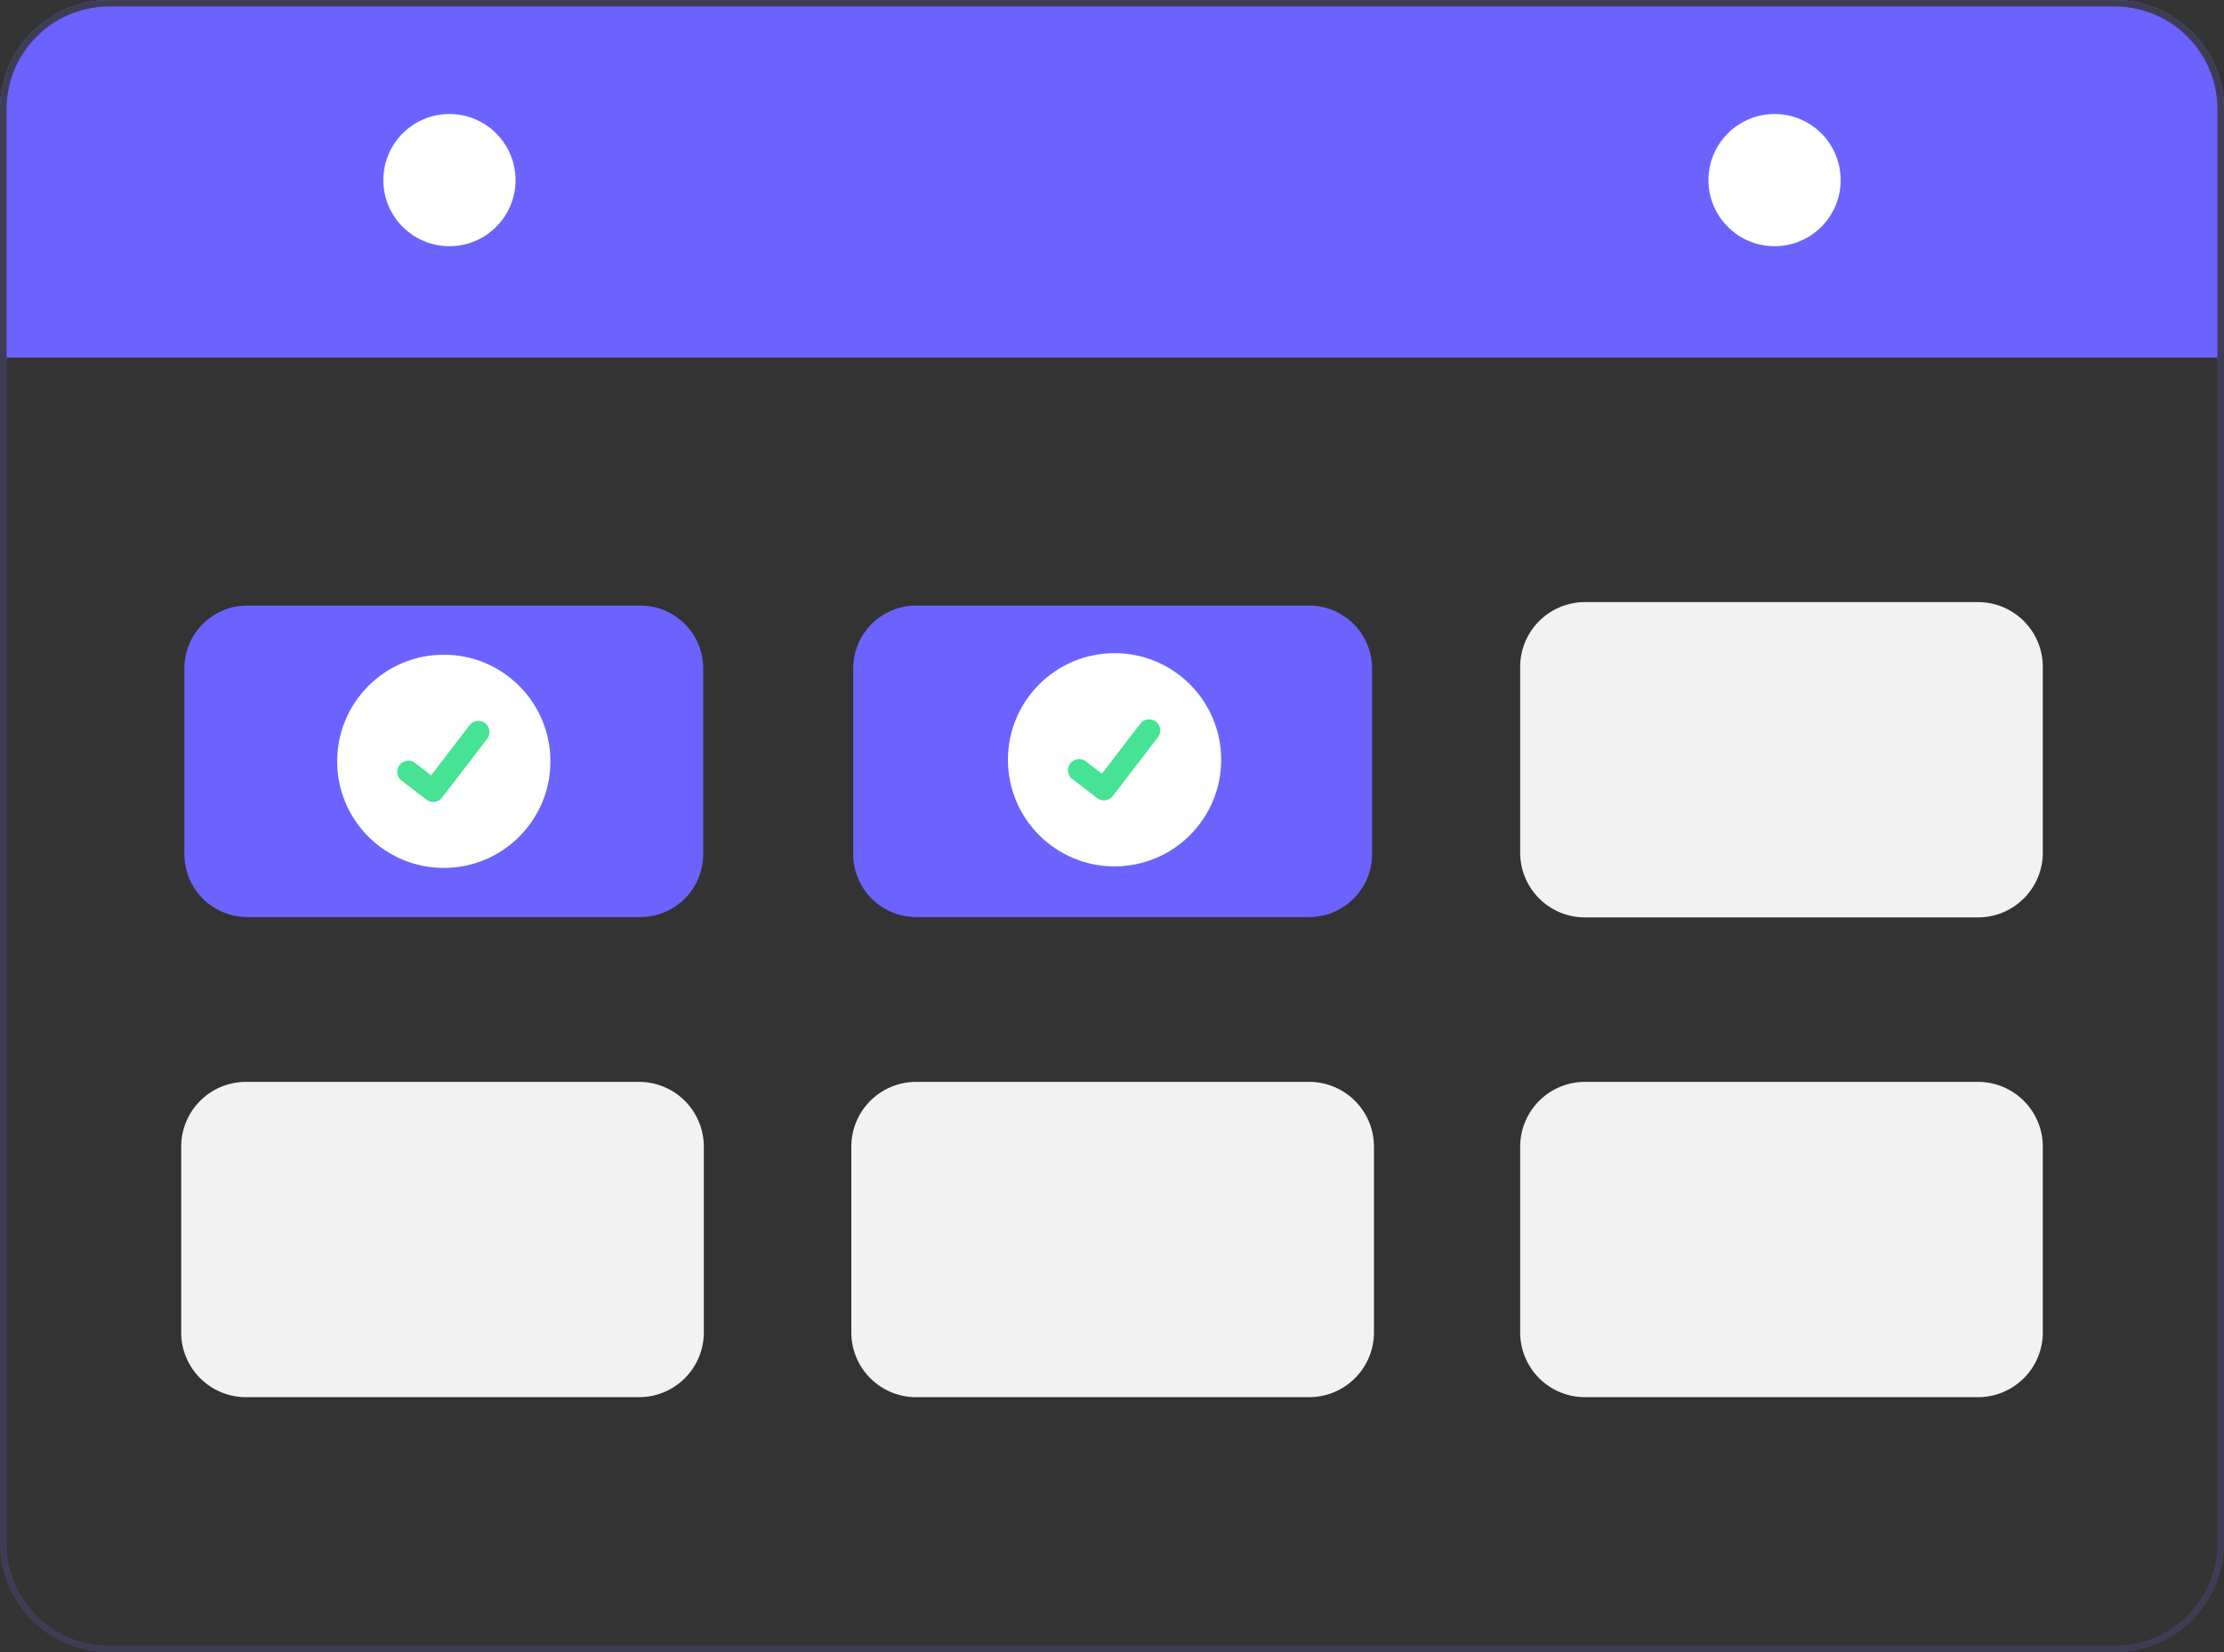 <svg id="Groupe_213" data-name="Groupe 213" xmlns="http://www.w3.org/2000/svg" width="236.514" height="175.716" viewBox="0 0 236.514 175.716">
  <rect x="0" y="0" width="236.514" height="175.716" fill="#333333" stroke="none"/>
  <path id="Tracé_323" data-name="Tracé 323" d="M409.955,179.1v26.709h-.7v-.285H174.144v.285h-.7V179.1a11.609,11.609,0,0,1,11.6-11.6H398.358a11.609,11.609,0,0,1,11.6,11.6Z" transform="translate(-173.441 -167.5)" fill="#6c63ff"/>
  <path id="Tracé_324" data-name="Tracé 324" d="M398.358,167.5H185.039a11.609,11.609,0,0,0-11.6,11.6V331.619a11.609,11.609,0,0,0,11.6,11.6H398.358a11.609,11.609,0,0,0,11.6-11.6V179.1A11.609,11.609,0,0,0,398.358,167.5Zm10.894,164.119a10.908,10.908,0,0,1-10.894,10.894H185.039a10.908,10.908,0,0,1-10.894-10.894V179.1A10.908,10.908,0,0,1,185.039,168.2H398.358A10.908,10.908,0,0,1,409.252,179.1Z" transform="translate(-173.441 -167.5)" fill="#3f3d56"/>
  <circle id="Ellipse_119" data-name="Ellipse 119" cx="7.029" cy="7.029" r="7.029" transform="translate(40.766 12.124)" fill="#fff"/>
  <circle id="Ellipse_120" data-name="Ellipse 120" cx="7.029" cy="7.029" r="7.029" transform="translate(181.69 12.124)" fill="#fff"/>
  <path id="Tracé_325" data-name="Tracé 325" d="M277.732,383.871H235.919a6.689,6.689,0,0,1-6.681-6.681V357.428a6.689,6.689,0,0,1,6.681-6.681h41.812a6.689,6.689,0,0,1,6.681,6.681V377.19A6.689,6.689,0,0,1,277.732,383.871Z" transform="translate(-209.629 -286.348)" fill="#6c63ff"/>
  <path id="Tracé_326" data-name="Tracé 326" d="M480.13,383.871H438.318a6.689,6.689,0,0,1-6.681-6.681V357.428a6.689,6.689,0,0,1,6.681-6.681H480.13a6.689,6.689,0,0,1,6.681,6.681V377.19a6.689,6.689,0,0,1-6.681,6.681Z" transform="translate(-340.899 -286.348)" fill="#6c63ff"/>
  <path id="Tracé_327" data-name="Tracé 327" d="M479.756,528.415H437.944a6.891,6.891,0,0,1-6.884-6.884V501.769a6.891,6.891,0,0,1,6.884-6.884h41.812a6.891,6.891,0,0,1,6.884,6.884v19.762A6.892,6.892,0,0,1,479.756,528.415Z" transform="translate(-340.525 -379.832)" fill="#f2f2f2"/>
  <path id="Tracé_328" data-name="Tracé 328" d="M276.968,528.415H235.156a6.891,6.891,0,0,1-6.884-6.884V501.769a6.891,6.891,0,0,1,6.884-6.884h41.812a6.891,6.891,0,0,1,6.884,6.884v19.762a6.891,6.891,0,0,1-6.884,6.884Z" transform="translate(-209.003 -379.832)" fill="#f2f2f2"/>
  <path id="Tracé_329" data-name="Tracé 329" d="M682.155,528.415H640.343a6.891,6.891,0,0,1-6.884-6.884V501.769a6.891,6.891,0,0,1,6.884-6.884h41.812a6.891,6.891,0,0,1,6.884,6.884v19.762A6.891,6.891,0,0,1,682.155,528.415Z" transform="translate(-471.794 -379.832)" fill="#f2f2f2"/>
  <path id="Tracé_330" data-name="Tracé 330" d="M682.155,383.236H640.343a6.891,6.891,0,0,1-6.884-6.884V356.59a6.891,6.891,0,0,1,6.884-6.884h41.812a6.891,6.891,0,0,1,6.884,6.884v19.762A6.891,6.891,0,0,1,682.155,383.236Z" transform="translate(-471.794 -285.674)" fill="#f2f2f2"/>
  <circle id="Ellipse_121" data-name="Ellipse 121" cx="11.338" cy="11.338" r="11.338" transform="translate(35.858 69.623)" fill="#fff"/>
  <path id="Tracé_331" data-name="Tracé 331" d="M297.437,394.268a1.175,1.175,0,0,1-.707-.235l-.013-.009-2.664-2.04a1.184,1.184,0,0,1,1.44-1.879l1.726,1.323,4.078-5.319a1.184,1.184,0,0,1,1.66-.219l-.025.034.026-.034a1.185,1.185,0,0,1,.219,1.66l-4.8,6.256A1.184,1.184,0,0,1,297.437,394.268Z" transform="translate(-251.365 -308.982)" fill="#46e395"/>
  <circle id="Ellipse_122" data-name="Ellipse 122" cx="11.338" cy="11.338" r="11.338" transform="translate(107.19 69.46)" fill="#fff"/>
  <path id="Tracé_332" data-name="Tracé 332" d="M500.412,393.8a1.176,1.176,0,0,1-.708-.235l-.013-.009-2.665-2.04a1.184,1.184,0,0,1,1.44-1.879l1.726,1.323,4.078-5.319a1.184,1.184,0,0,1,1.66-.219l-.025.034.026-.034a1.185,1.185,0,0,1,.219,1.66l-4.8,6.256A1.184,1.184,0,0,1,500.412,393.8Z" transform="translate(-383.008 -308.681)" fill="#46e395"/>
</svg>
